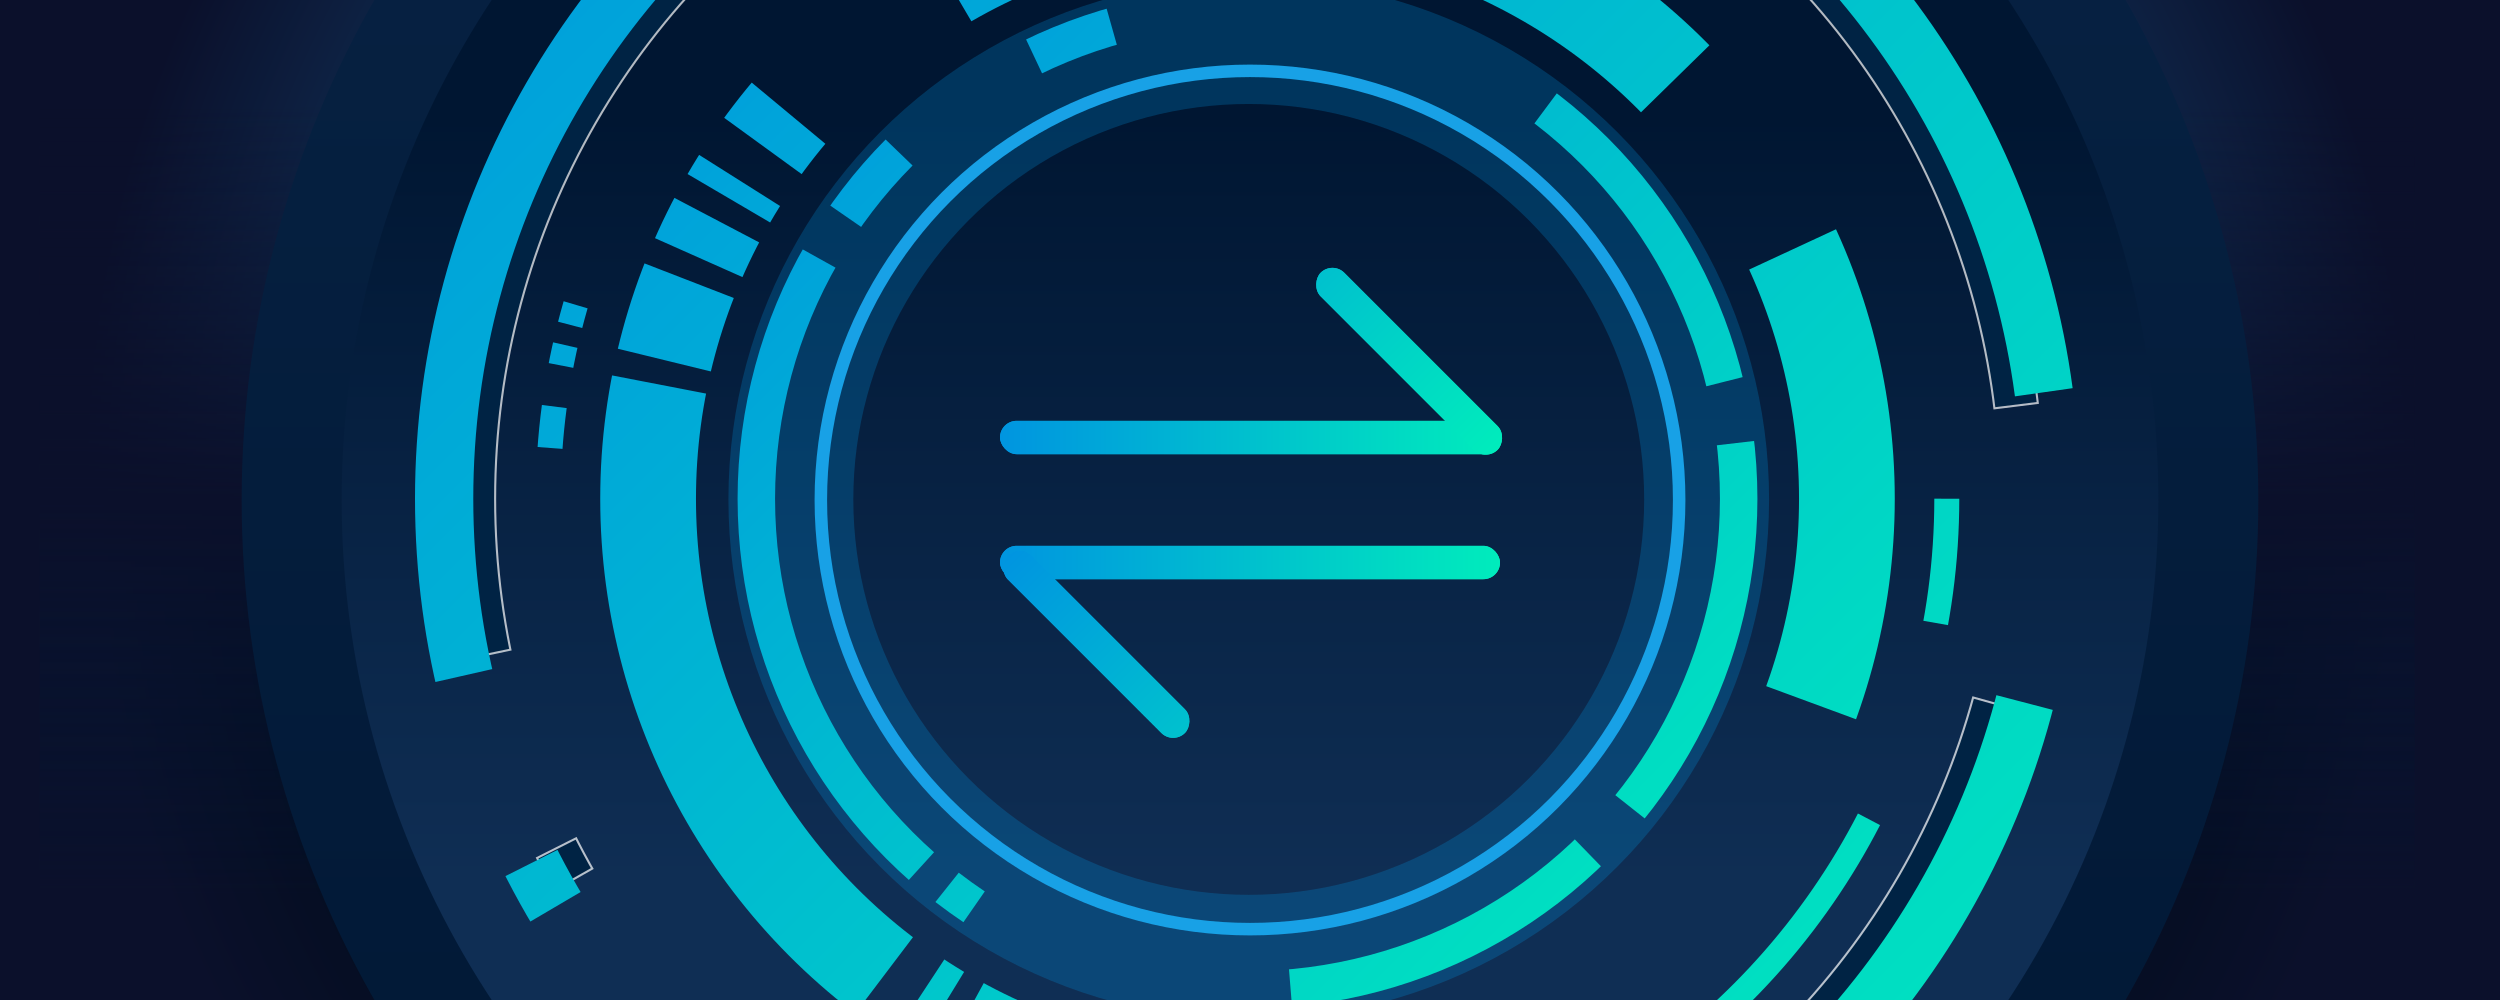 <?xml version="1.0" encoding="UTF-8" standalone="no"?>
<svg
   xmlns:dc="http://purl.org/dc/elements/1.1/"
   xmlns:cc="http://creativecommons.org/ns#"
   xmlns:rdf="http://www.w3.org/1999/02/22-rdf-syntax-ns#"
   xmlns:svg="http://www.w3.org/2000/svg"
   xmlns="http://www.w3.org/2000/svg"
   xmlns:xlink="http://www.w3.org/1999/xlink"
   xmlns:sodipodi="http://sodipodi.sourceforge.net/DTD/sodipodi-0.dtd"
   xmlns:inkscape="http://www.inkscape.org/namespaces/inkscape"
   id="svg11779"
   version="1.1"
   viewBox="0 0 200 80"
   height="80"
   width="200"
   sodipodi:docname="RLPlaza.svg"
   inkscape:version="0.92.4 (5da689c313, 2019-01-14)">
  <sodipodi:namedview
     pagecolor="#ffffff"
     bordercolor="#666666"
     borderopacity="1"
     objecttolerance="10"
     gridtolerance="10"
     guidetolerance="10"
     inkscape:pageopacity="0"
     inkscape:pageshadow="2"
     inkscape:window-width="2560"
     inkscape:window-height="1377"
     id="namedview16179"
     showgrid="false"
     inkscape:zoom="3.337544"
     inkscape:cx="59.077397"
     inkscape:cy="20.497117"
     inkscape:window-x="-8"
     inkscape:window-y="-8"
     inkscape:window-maximized="1"
     inkscape:current-layer="layer1" />
  <defs
     id="defs11773">
    <linearGradient
       y2="1"
       x2="1"
       y1="0"
       x1="0"
       id="grad7">
      <stop
         id="stop12617"
         style="stop-color:rgb(0,149,224);stop-opacity:1"
         offset="0%" />
      <stop
         id="stop12619"
         style="stop-color:rgb(0,236,188);stop-opacity:1"
         offset="100%" />
    </linearGradient>
    <filter
       id="circleBlur">
      <feGaussianBlur
         id="feGaussianBlur12689"
         stdDeviation="5"
         in="SourceGraphic" />
    </filter>
    <linearGradient
       y2="0"
       x2="1"
       y1="0"
       x1="0"
       id="grad3">
      <stop
         id="stop12597"
         style="stop-color:rgb(0,193,206);stop-opacity:1"
         offset="0%" />
      <stop
         id="stop12599"
         style="stop-color:rgb(0,236,188);stop-opacity:1"
         offset="100%" />
    </linearGradient>
    <linearGradient
       y2="0"
       x2="1"
       y1="0"
       x1="0"
       id="grad2">
      <stop
         id="stop12592"
         style="stop-color:rgb(0,149,224);stop-opacity:1"
         offset="0%" />
      <stop
         id="stop12594"
         style="stop-color:rgb(0,193,206);stop-opacity:1"
         offset="100%" />
    </linearGradient>
    <linearGradient
       y2="0"
       x2="1"
       y1="0"
       x1="0"
       id="grad1">
      <stop
         id="stop12587"
         style="stop-color:rgb(0,149,224);stop-opacity:1"
         offset="0%" />
      <stop
         id="stop12589"
         style="stop-color:rgb(0,236,188);stop-opacity:1"
         offset="100%" />
    </linearGradient>
    <linearGradient
       y2="542"
       x2="358"
       y1="58"
       x1="358"
       id="grad9"
       gradientUnits="userSpaceOnUse"
       gradientTransform="matrix(0.333,0,0,0.333,-100,244.083)">
      <stop
         id="stop12627"
         style="stop-color:#082446;stop-opacity:1"
         offset="0%" />
      <stop
         id="stop12629"
         style="stop-color:#001632;stop-opacity:1"
         offset="100%" />
    </linearGradient>
    <linearGradient
       y2="70"
       x2="370"
       y1="530"
       x1="370"
       id="grad10"
       gradientUnits="userSpaceOnUse"
       gradientTransform="matrix(0.333,0,0,0.333,-100,244.083)">
      <stop
         id="stop12632"
         style="stop-color:#0f2e54;stop-opacity:1"
         offset="30%" />
      <stop
         id="stop12634"
         style="stop-color:#001632;stop-opacity:1"
         offset="70%" />
    </linearGradient>
    <linearGradient
       y2="692.82"
       x2="173.205"
       y1="346.41"
       x1="173.205"
       id="grad12"
       gradientTransform="matrix(0.558,0,0,0.192,-93.482,244.083)"
       gradientUnits="userSpaceOnUse">
      <stop
         id="stop12642"
         style="stop-color:#001632;stop-opacity:0"
         offset="0%" />
      <stop
         id="stop12644"
         style="stop-color:#001632;stop-opacity:1"
         offset="50%" />
      <stop
         id="stop12646"
         style="stop-color:#001632;stop-opacity:0"
         offset="100%" />
    </linearGradient>
    <radialGradient
       id="grad13"
       gradientTransform="matrix(1.329,8.3887844e-8,-8.0037084e-8,1.268,26.647,-355.766)"
       cx="431.517"
       cy="520.868"
       fx="431.517"
       fy="520.868"
       r="208.567"
       gradientUnits="userSpaceOnUse">
      <stop
         id="stop12649"
         stop-color="#000c1c"
         offset="75%" />
      <stop
         style="stop-color:#0b102b;stop-opacity:1"
         id="stop12651"
         stop-color="#001632"
         offset="100%" />
    </radialGradient>
    <clipPath
       id="shadowBottom">
      <rect
         id="rect12686"
         width="600"
         height="300"
         y="300"
         x="300" />
    </clipPath>
    <radialGradient
       id="grad11"
       gradientTransform="matrix(1.362,7.108205e-8,-7.023581e-8,1.346,21.945,-266.113)"
       cx="424.264"
       cy="416.346"
       fx="424.264"
       fy="416.346"
       r="205.061"
       gradientUnits="userSpaceOnUse">
      <stop
         id="stop12637"
         stop-color="#0f2e54"
         offset="75%" />
      <stop
         style="stop-color:#0b102b;stop-opacity:1"
         id="stop12639"
         stop-color="#001632"
         offset="100%" />
    </radialGradient>
    <clipPath
       id="shadowTop">
      <rect
         id="rect12683"
         width="600"
         height="300"
         y="0"
         x="300" />
    </clipPath>
    <linearGradient
       xlink:href="#grad1"
       id="linearGradient13506"
       x1="139.427"
       y1="1088.308"
       x2="170.411"
       y2="1088.308"
       gradientTransform="matrix(1.291,0,0,0.086,-100,244.083)"
       gradientUnits="userSpaceOnUse" />
    <linearGradient
       xlink:href="#grad1"
       id="linearGradient13510"
       x1="139.427"
       y1="1204.498"
       x2="170.411"
       y2="1204.498"
       gradientTransform="matrix(1.291,0,0,0.086,-100,244.083)"
       gradientUnits="userSpaceOnUse" />
    <linearGradient
       xlink:href="#grad2"
       id="linearGradient13514"
       x1="222.741"
       y1="-391.622"
       x2="244.649"
       y2="-391.622"
       gradientTransform="scale(2.739,0.365)"
       gradientUnits="userSpaceOnUse" />
    <linearGradient
       xlink:href="#grad3"
       id="linearGradient13518"
       x1="224.566"
       y1="-668.221"
       x2="246.475"
       y2="-668.221"
       gradientTransform="scale(2.739,0.365)"
       gradientUnits="userSpaceOnUse" />
    <linearGradient
       xlink:href="#grad7"
       id="linearGradient13522"
       x1="477.5"
       y1="177.5"
       x2="722.5"
       y2="422.5"
       gradientUnits="userSpaceOnUse" />
    <linearGradient
       xlink:href="#grad7"
       id="linearGradient13524"
       x1="444.5"
       y1="144.5"
       x2="755.5"
       y2="455.5"
       gradientUnits="userSpaceOnUse" />
    <linearGradient
       xlink:href="#grad7"
       id="linearGradient13526"
       x1="429"
       y1="129"
       x2="771"
       y2="471"
       gradientUnits="userSpaceOnUse" />
    <linearGradient
       xlink:href="#grad7"
       id="linearGradient13528"
       x1="400"
       y1="100"
       x2="800"
       y2="500"
       gradientUnits="userSpaceOnUse" />
    <linearGradient
       y2="1088.308"
       x2="170.411"
       y1="1088.308"
       x1="139.427"
       gradientTransform="matrix(1.291,0,0,0.086,-100,244.083)"
       gradientUnits="userSpaceOnUse"
       id="linearGradient13700"
       xlink:href="#grad1" />
    <linearGradient
       y2="1204.498"
       x2="170.411"
       y1="1204.498"
       x1="139.427"
       gradientTransform="matrix(1.291,0,0,0.086,-100,244.083)"
       gradientUnits="userSpaceOnUse"
       id="linearGradient13702"
       xlink:href="#grad1" />
    <linearGradient
       y2="-391.622"
       x2="244.649"
       y1="-391.622"
       x1="222.741"
       gradientTransform="scale(2.739,0.365)"
       gradientUnits="userSpaceOnUse"
       id="linearGradient13704"
       xlink:href="#grad2" />
    <linearGradient
       y2="-668.221"
       x2="246.475"
       y1="-668.221"
       x1="224.566"
       gradientTransform="scale(2.739,0.365)"
       gradientUnits="userSpaceOnUse"
       id="linearGradient13706"
       xlink:href="#grad3" />
    <linearGradient
       y2="692.82"
       x2="173.205"
       y1="346.41"
       x1="173.205"
       id="grad12-9"
       gradientTransform="matrix(0.548,0,0,0.183,-91.824,249.083)"
       gradientUnits="userSpaceOnUse">
      <stop
         id="stop12642-6"
         style="stop-color:#0b102b;stop-opacity:0"
         offset="0%" />
      <stop
         id="stop12644-8"
         style="stop-color:#0b102b;stop-opacity:1"
         offset="50%" />
      <stop
         id="stop12646-6"
         style="stop-color:#001632;stop-opacity:0"
         offset="100%" />
    </linearGradient>
  </defs>
  <g
     transform="translate(0,-304.083)"
     id="layer1">
    <rect
       y="244.083"
       x="2e-06"
       height="200"
       width="200"
       id="rect13708"
       style="opacity:1;fill:#0b102b;fill-opacity:1;stroke:none;stroke-width:11.111;stroke-linecap:round;stroke-linejoin:round;stroke-miterlimit:4;stroke-dasharray:none;stroke-dashoffset:0;stroke-opacity:1;paint-order:normal" />
    <circle
       id="ellipse12701"
       clip-path="url(#shadowTop)"
       cy="300"
       cx="600"
       style="fill:url(#grad11);stroke:none;stroke-width:14"
       r="290"
       transform="matrix(0.333,0,0,0.333,-100,244.083)" />
    <ellipse
       id="ellipse12703"
       clip-path="url(#shadowBottom)"
       ry="300"
       rx="290"
       cy="300"
       cx="600"
       style="fill:url(#grad13);stroke:none;stroke-width:14"
       transform="matrix(0.333,0,0,0.333,-100,244.083)" />
    <rect
       id="rect12705"
       width="190"
       height="63.333"
       y="312.417"
       x="3.176"
       style="fill:url(#grad12-9);stroke:none;stroke-width:0.317" />
    <circle
       r="76.667"
       id="circle12707"
       cy="344.083"
       cx="100"
       style="fill:url(#grad10);stroke:none;stroke-width:4.667" />
    <circle
       r="76.667"
       id="circle12709"
       cy="344.083"
       cx="100"
       style="fill:none;stroke:url(#grad9);stroke-width:8" />
    <rect
       id="rect12794"
       ry="1.333"
       rx="1.333"
       height="2.667"
       width="40"
       y="337.75"
       x="80"
       style="fill:url(#linearGradient13700);stroke-width:0.333" />
    <rect
       id="rect12796"
       class="logoBlur"
       ry="1.333"
       rx="1.333"
       height="2.667"
       width="40"
       y="337.75"
       x="80"
       style="fill:url(#linearGradient13506);stroke-width:0.333" />
    <rect
       id="rect12798"
       ry="1.333"
       rx="1.333"
       height="2.667"
       width="40"
       y="347.75"
       x="80"
       style="fill:url(#linearGradient13702);stroke-width:0.333" />
    <rect
       id="rect12800"
       class="logoBlur"
       ry="1.333"
       rx="1.333"
       height="2.667"
       width="40"
       y="347.75"
       x="80"
       style="fill:url(#linearGradient13510);stroke-width:0.333" />
    <g
       id="g12806"
       transform="matrix(0.236,0.236,-0.236,0.236,-96.128,237.403)">
      <rect
         id="rect12802"
         ry="4"
         rx="4"
         height="8"
         width="60"
         y="-143"
         x="610"
         style="fill:url(#linearGradient13704)" />
      <rect
         id="rect12804"
         class="logoBlur"
         ry="4"
         rx="4"
         height="8"
         width="60"
         y="-143"
         x="610"
         style="fill:url(#linearGradient13514)" />
    </g>
    <g
       id="g12812"
       transform="matrix(0.236,0.236,-0.236,0.236,-96.128,237.403)">
      <rect
         id="rect12808"
         ry="4"
         rx="4"
         height="8"
         width="60"
         y="-244"
         x="615"
         style="fill:url(#linearGradient13706)" />
      <rect
         id="rect12810"
         class="logoBlur"
         ry="4"
         rx="4"
         height="8"
         width="60"
         y="-244"
         x="615"
         style="fill:url(#linearGradient13518)" />
    </g>
    <circle
       r="34.333"
       id="circle12814"
       cy="344.083"
       cx="100"
       style="fill-opacity:0;stroke:#20a5e8;stroke-width:1" />
    <circle
       transform="matrix(0.333,0,0,0.333,0,296.056)"
       id="circle12816"
       r="110"
       cy="144.083"
       cx="300"
       style="opacity:0.5;fill-opacity:0;stroke:#0095e0;stroke-width:30;filter:url(#circleBlur)" />
    <g
       id="g12820"
       class="anticlockwise"
       transform="matrix(0.333,0,0,0.333,-100,244.083)">
      <circle
         id="circle12818"
         r="118"
         cy="300"
         cx="600"
         style="fill-opacity:0;stroke:url(#linearGradient13522);stroke-width:9;stroke-dasharray:80, 15, 80, 80, 8, 8, 160, 12, 20, 40, 20, 110" />
    </g>
    <g
       id="g12824"
       class="clockwise"
       transform="matrix(0.333,0,0,0.333,-100,244.083)">
      <circle
         id="circle12822"
         r="144"
         cy="300"
         cx="600"
         style="fill-opacity:0;stroke:url(#linearGradient13524);stroke-width:23;stroke-dasharray:50, 200, 48, 6, 6, 10, 160, 6, 20, 6, 10, 6, 5, 10, 10, 50, 40, 50, 100" />
    </g>
    <g
       id="g12830"
       class="anticlockwise"
       transform="matrix(0.333,0,0,0.333,-100,244.083)">
      <circle
         id="circle12828"
         r="168"
         cy="300"
         cx="600"
         style="fill-opacity:0;stroke:url(#linearGradient13526);stroke-width:6;stroke-dasharray:30, 50, 90, 70, 30, 90, 20, 160, 10, 10, 5, 5, 5, 120, 5, 40, 170, 180" />
    </g>
    <g
       id="g12838"
       transform="matrix(0.333,0,0,0.333,-100,244.083)">
      <circle
         id="circle12832"
         r="186"
         cy="300"
         cx="600"
         style="fill-opacity:0;stroke:#ffffff;stroke-width:11;stroke-dasharray:181, 59, 81, 7, 71, 40, 9, 49, 181, 40, 31, 7, 121, 79, 141, 60, 41, 199;stroke-dashoffset:-49.5;stroke-opacity:0.7" />
      <circle
         id="circle12834"
         r="186"
         cy="300"
         cx="600"
         style="fill:none;stroke:#002344;stroke-width:10;stroke-dasharray:180, 60, 80, 8, 70, 41, 8, 50, 180, 41, 30, 8, 120, 80, 140, 61, 40, 200;stroke-dashoffset:-50" />
      <circle
         id="circle12836"
         r="193"
         cy="300"
         cx="600"
         style="fill-opacity:0;stroke:url(#linearGradient13528);stroke-width:14;stroke-dasharray:191, 57.5, 87, 4, 76.5, 38, 12, 48, 190, 37, 36, 3.5, 129, 77.5, 150.5, 57, 46, 200;stroke-dashoffset:-49.5" />
    </g>
  </g>
</svg>
